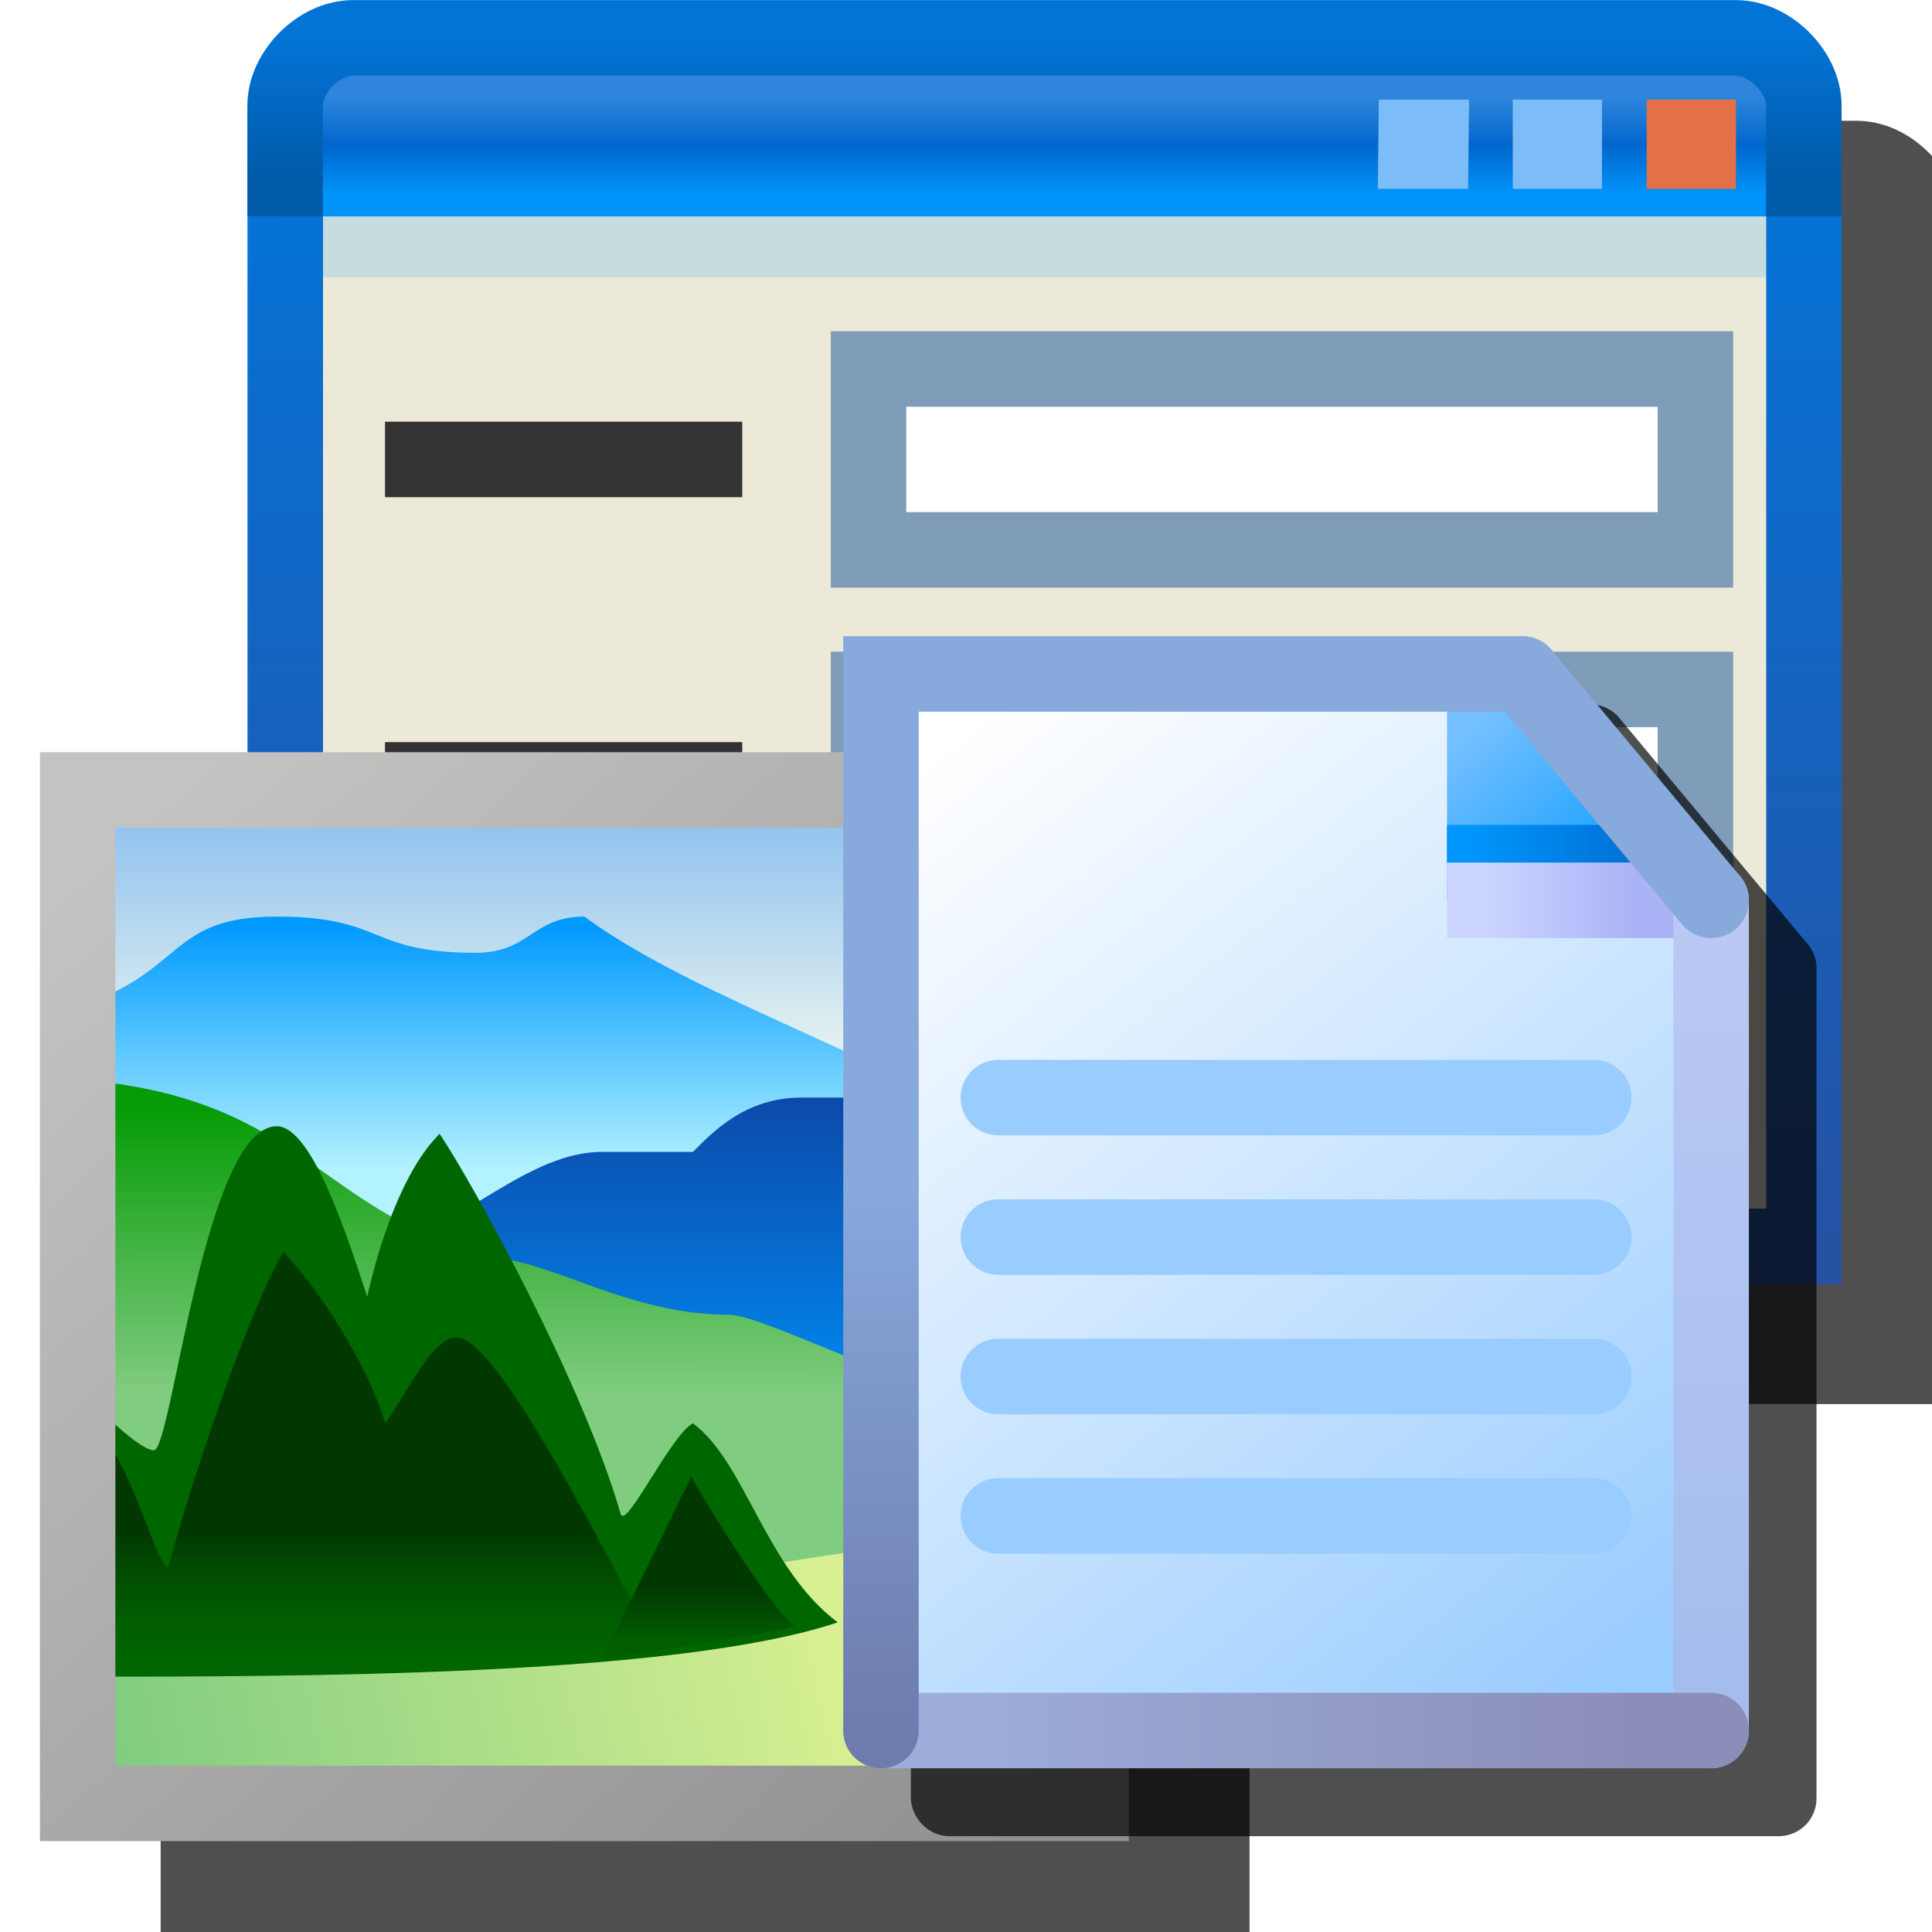 <svg version="1.1" viewBox="0 0 256 256" xmlns="http://www.w3.org/2000/svg" xmlns:xlink="http://www.w3.org/1999/xlink"><defs><linearGradient id="linearGradient1119" x1="-94.347" x2="-94.347" y1="5.1" y2="2.24" gradientTransform="matrix(.761 0 0 .761 -28.125 70.12)" gradientUnits="userSpaceOnUse"><stop stop-color="#0093f9" offset="0"/><stop stop-color="#0067cd" offset=".5"/><stop stop-color="#2e85db" offset="1"/></linearGradient><linearGradient id="linearGradient1121" x1="-93.932" x2="-93.932" y1="36" y2="5.5" gradientTransform="matrix(.761 0 0 .761 -28.125 70.12)" gradientUnits="userSpaceOnUse"><stop stop-color="#2652a4" offset="0"/><stop stop-color="#0572d6" offset="1"/></linearGradient><linearGradient id="linearGradient1123" x1="-93.932" x2="-93.932" y1="4.5" y2=".5" gradientTransform="matrix(.761 0 0 .761 -28.125 70.12)" gradientUnits="userSpaceOnUse"><stop stop-color="#015baa" offset="0"/><stop stop-color="#0274d6" offset="1"/></linearGradient><linearGradient id="linearGradient1147" x1="4.068" x2="4.068" y1="1.5" y2="7.5" gradientTransform="translate(31.5)" gradientUnits="userSpaceOnUse"><stop stop-color="#92c3ef" offset="0"/><stop stop-color="#e2f1f0" offset="1"/></linearGradient><linearGradient id="linearGradient1155" x1="14.568" x2="39.568" y1="1" y2="28.5" gradientUnits="userSpaceOnUse"><stop stop-color="#c3c3c2" offset="0"/><stop stop-color="#919191" offset="1"/></linearGradient><linearGradient id="linearGradient1167" x1="21.148" x2="21.148" y1="4.188" y2="11" gradientUnits="userSpaceOnUse"><stop stop-color="#09f" offset="0"/><stop stop-color="#b3f2ff" offset="1"/></linearGradient><linearGradient id="linearGradient1175" x1="39.659" x2="39.659" y1="7.612" y2="17.444" gradientUnits="userSpaceOnUse"><stop stop-color="#0e3f9e" offset="0"/><stop stop-color="#008bf1" offset="1"/></linearGradient><linearGradient id="linearGradient1183" x1="14.193" x2="14.172" y1="9.355" y2="17.146" gradientUnits="userSpaceOnUse"><stop stop-color="#079c07" offset="0"/><stop stop-color="#80cc80" offset="1"/></linearGradient><linearGradient id="linearGradient1195" x1="19.068" x2="19.068" y1="21" y2="25" gradientUnits="userSpaceOnUse"><stop stop-color="#003800" offset="0"/><stop stop-color="#005d00" stop-opacity="0" offset="1"/></linearGradient><linearGradient id="linearGradient1203" x1="29.568" x2="29.568" y1="22.5" y2="24" gradientUnits="userSpaceOnUse"><stop stop-color="#003800" offset="0"/><stop stop-color="#005d00" offset="1"/></linearGradient><linearGradient id="linearGradient1217" x1="13.568" x2="39.568" y1="27.5" y2="22" gradientUnits="userSpaceOnUse"><stop stop-color="#80cc80" offset="0"/><stop stop-color="#f3fb97" offset="1"/></linearGradient><linearGradient id="linearGradient2017" x1="216.53" x2="216.53" y1="76.846" y2="65.324" gradientTransform="matrix(.856 0 0 .856 2.696 82.109)" gradientUnits="userSpaceOnUse"><stop stop-color="#f0f0ea" offset="0"/><stop stop-color="#f1f1ec" offset=".205"/><stop stop-color="#f9f9f8" offset=".75"/><stop stop-color="#fafaf9" offset="1"/></linearGradient><linearGradient id="linearGradient26952-6" x1="8.096" x2="7.271" y1="1.419" y2=".458" gradientTransform="matrix(1.587,0,0,1.587,-42.561,7.931)" gradientUnits="userSpaceOnUse"><stop stop-color="#2da8ff" offset="0"/><stop stop-color="#74c0ff" offset="1"/></linearGradient><linearGradient id="linearGradient57243-7" x1="-31.156" x2="-28.432" y1="10.5" y2="10.5" gradientTransform="translate(0 -.25)" gradientUnits="userSpaceOnUse"><stop stop-color="#0096fc" offset="0"/><stop stop-color="#0068ce" offset="1"/></linearGradient><filter id="filter963-3" x="-.138" y="-.111" width="1.276" height="1.221" color-interpolation-filters="sRGB"><feGaussianBlur stdDeviation="0.691"/></filter><linearGradient id="linearGradient32816-3-6" x1="-28.683" x2="-38.225" y1="21.128" y2="9.037" gradientUnits="userSpaceOnUse"><stop stop-color="#9cf" offset="0"/><stop stop-color="#fff" offset="1"/></linearGradient><linearGradient id="linearGradient33220-5-7" x1="-30.932" x2="-28.932" y1="11" y2="11" gradientUnits="userSpaceOnUse"><stop stop-color="#ccd5ff" offset="0"/><stop stop-color="#aab3f5" offset="1"/></linearGradient><linearGradient id="linearGradient19558-3-5" x1="-27.932" x2="-27.932" y1="21" y2="11.5" gradientUnits="userSpaceOnUse"><stop stop-color="#a5bdee" offset="0"/><stop stop-color="#bac9f4" offset="1"/></linearGradient><linearGradient id="linearGradient10737-5-3" x1="-37.932" x2="-28.932" y1="22" y2="22" gradientUnits="userSpaceOnUse"><stop stop-color="#9dadd9" offset="0"/><stop stop-color="#8b8eb8" offset="1"/></linearGradient><linearGradient id="linearGradient1922-6-5" x1="-38.932" x2="-38.932" y1="22.025" y2="14.78" gradientUnits="userSpaceOnUse"><stop stop-color="#6e7bae" offset="0"/><stop stop-color="#87a9dc" offset="1"/></linearGradient><filter id="filter4099" x="-.111" y="-.138" width="1.222" height="1.276" color-interpolation-filters="sRGB"><feGaussianBlur stdDeviation="9.758"/></filter><filter id="filter4251" x="-.123" y="-.123" width="1.246" height="1.246" color-interpolation-filters="sRGB"><feGaussianBlur stdDeviation="7.387"/></filter></defs><path d="m62.771 16c-3.916 0-7.248 1.803-9.721 4.275-2.472 2.472-4.275 5.805-4.275 9.721v14.65h0.014v141.4h211.13v-141.4h-0.018v-14.65c0-3.916-1.803-7.248-4.275-9.721-2.472-2.472-5.805-4.275-9.721-4.275z" filter="url(#filter4099)" opacity=".83" stroke-width="5.912"/><g transform="matrix(.856 0 0 .856 24.068 -24.486)"><g transform="matrix(6.91,0,0,6.91,806.75,-452.69)"><path d="m-114.43 74.5 0.022 23h34v-23z" fill="#ece9d8"/><path d="m-114.43 75v-3.359l1.522-1.141h31.576l1.141 1.141v3.359" fill="url(#linearGradient1119)"/><path d="m-114.41 74.5v1.363h34v-1.363z" color="#000000" fill="#c7dcde"/><path d="m-114.43 74.5v23.073h34.022v-23.073" fill="none" stroke="url(#linearGradient1121)" stroke-width="1.692"/><path d="m-80.411 74.5v-2.478c0-0.761-0.761-1.522-1.522-1.522h-30.978c-0.761 0-1.522 0.761-1.522 1.522v2.478" fill="none" stroke="url(#linearGradient1123)" stroke-width="1.692"/><g fill-rule="evenodd" stroke-linecap="round" stroke-linejoin="round"><path d="m-83.932 71.883h2v2h-2z" fill="#e37046" stop-color="#000000"/><path d="m-86.932 71.883h2v2h-2z" fill="#7cbcf8" stop-color="#000000"/><path d="m-89.932 71.883h2.022l-0.022 2h-2.022z" fill="#7cbcf8" stop-color="#000000"/></g></g></g><g><rect x="167.33" y="133.06" width="54.754" height="20.533" rx="4.278" ry="4.278" fill="url(#linearGradient2017)" fill-rule="evenodd" stop-color="#000000" stroke="#0066c5" stroke-linecap="round" stroke-linejoin="round" stroke-width="10"/><g transform="matrix(.856 0 0 .856 12.423 -7.474)" stroke-width="11.689"><rect x="119.93" y="65.851" width="128" height="28" fill="#fff" fill-rule="evenodd" stop-color="#000000" stroke="#7f9db9" stroke-linecap="round"/><path d="m45.082 79.851h55.302" fill="none" stroke="#333"/></g><g transform="matrix(.856 0 0 .856 12.423 34.987)" stroke-width="11.689"><rect x="119.93" y="65.851" width="128" height="28" fill="#fff" fill-rule="evenodd" stop-color="#000000" stroke="#7f9db9" stroke-linecap="round"/><path d="m45.082 79.851h55.302" fill="none" stroke="#333"/></g></g><path d="m21.287 115.67v144.28h144.28v-144.28z" filter="url(#filter4251)" opacity=".83" stroke-width="4.796"/><g transform="matrix(4.796 0 0 4.796 -49.987 102.27)"><rect x="12.568" y=".5" width="28" height="28" fill="url(#linearGradient1147)" fill-rule="evenodd" stop-color="#000000"/><path d="m12.568 6.5c3-1 2.5-2.5 5.5-2.5s2.5 1 5.5 1c1.5 0 1.546-1 3-1 4.025 2.966 12.213 4.926 14 8.5l-20 2-8-1z" fill="url(#linearGradient1167)"/><path d="m40.568 7h-1c-1.528 0-2.841 1.722-3.5 2h-3.5c-1.557 0-2.454 0.954-3 1.5h-2.5c-2 0-3.721 1.907-6.5 3l12.5 7h7.5z" fill="url(#linearGradient1175)"/><path d="m12.568 8.5c6.5 0.5 6.629 3.956 12 5 1.552 0.302 3.5 1.5 6 1.5 1.118 0 6.5 3 10 3v8.5h-28z" fill="url(#linearGradient1183)"/><path d="m40.568 21c-3 0-6.5 0.5-9.5 1s-18.5 1.5-18.5 1.5v5h28z" fill="url(#linearGradient1217)"/><path d="m29.568 18c-0.601 0.302-1.863 2.981-2 2.5-1-3.5-4-9-5-10.5-1 1-1.656 2.97-2 4.5-0.5-1.5-1.5-4.708-2.5-4.708-2 0-2.894 8.952-3.394 8.952s-2.106-1.744-2.106-1.744v8c6 0 16.5 0 21-1.5-2-1.5-2.547-4.422-4-5.5z" fill="#060"/><path d="m15.068 22c0.683-2.603 2.328-7.343 3.185-8.733 0.96 0.993 2.304 3.059 2.815 4.733 0.578-0.796 1.304-2.372 1.956-2.372 1 0 3.314 4.34 5.527 8.598-6.402 0.365-14.703 1.115-15.983 0.774v-7.5c1.508 1.307 2.071 4.286 2.5 4.5z" fill="url(#linearGradient1195)"/><rect x="12.568" y=".5" width="28" height="28" fill="none" stop-color="#000000" stroke="url(#linearGradient1155)" stroke-linecap="round" stroke-miterlimit="11.1" stroke-width="2.085"/><path d="m27.068 24.5c0.123-0.259 1.964-4.02 2.452-5.023 0.579 0.985 2.109 3.523 2.851 4.125-0.524 0.198-5.304 0.899-5.304 0.899z" fill="url(#linearGradient1203)"/></g><g transform="translate(9.295)"><path transform="matrix(10 0 0 10 -3069.5 -1954.8)" d="m318.09 204.81v14.499a0.5 0.5 0 0 0 0.062 0.225 0.5 0.5 0 0 0 0.035 0.055 0.5 0.5 0 0 0 0.121 0.123 0.5 0.5 0 0 0 0.057 0.037 0.5 0.5 0 0 0 0.225 0.061h11a0.5 0.5 0 0 0 0.5-0.5v-10.978a0.5 0.5 0 0 0-0.019-0.162 0.5 0.5 0 0 0-2e-3 -6e-3 0.5 0.5 0 0 0-0.023-0.061 0.5 0.5 0 0 0-0.019-0.037 0.5 0.5 0 0 0-2e-3 -2e-3 0.5 0.5 0 0 0-0.012-0.023 0.5 0.5 0 0 0-0.01-0.014 0.5 0.5 0 0 0-4e-3 -4e-3 0.5 0.5 0 0 0-0.043-0.053l-2.482-2.98a0.5 0.5 0 0 0 0-2e-3 0.5 0.5 0 0 0-0.096-0.086 0.5 0.5 0 0 0-4e-3 -2e-3 0.5 0.5 0 0 0-0.225-0.084 0.5 0.5 0 0 0-0.029-4e-3 0.5 0.5 0 0 0-0.029-2e-3z" fill-rule="evenodd" filter="url(#filter963-3)" opacity=".83" stop-color="#000000" stroke-linecap="round" stroke-linejoin="round"/><g transform="matrix(10 0 0 10 496.76 9.302)"><path d="m-38.932 8h8.504l2.496 3.12v10.88h-11z" fill="url(#linearGradient32816-3-6)" fill-rule="evenodd" stop-color="#000000" stroke-linecap="round" stroke-linejoin="round"/><path d="m-31.432 8.14v2.86h3.5l-3.08-2.86z" fill="url(#linearGradient26952-6)"/><path d="m-31.432 10.25h3" fill="none" stroke="url(#linearGradient57243-7)" stroke-width=".5"/><path d="m-27.932 11h-3.5" fill="#aab3f5" stroke="url(#linearGradient33220-5-7)" stroke-width="1px"/><g fill="none" stroke-linecap="round" stroke-width="1px"><path d="m-27.932 22v-11" stroke="url(#linearGradient19558-3-5)"/><path d="m-38.932 22h11" stroke="url(#linearGradient10737-5-3)"/><path d="m-30.432 8h-8.5v14" stroke="url(#linearGradient1922-6-5)"/><path d="m-30.432 8 2.5 3" stroke="#87a9dc"/></g></g><g transform="matrix(10 0 0 10 102.06 84.247)" fill="#cee6ff" stroke="#9cf" stroke-linecap="round" stroke-width="1px"><path d="m2.093 9.815h7.89"/><path d="m2.093 7.967h7.89"/><path d="m2.093 6.119h7.89"/><path d="m2.093 11.662h7.89"/></g></g></svg>
